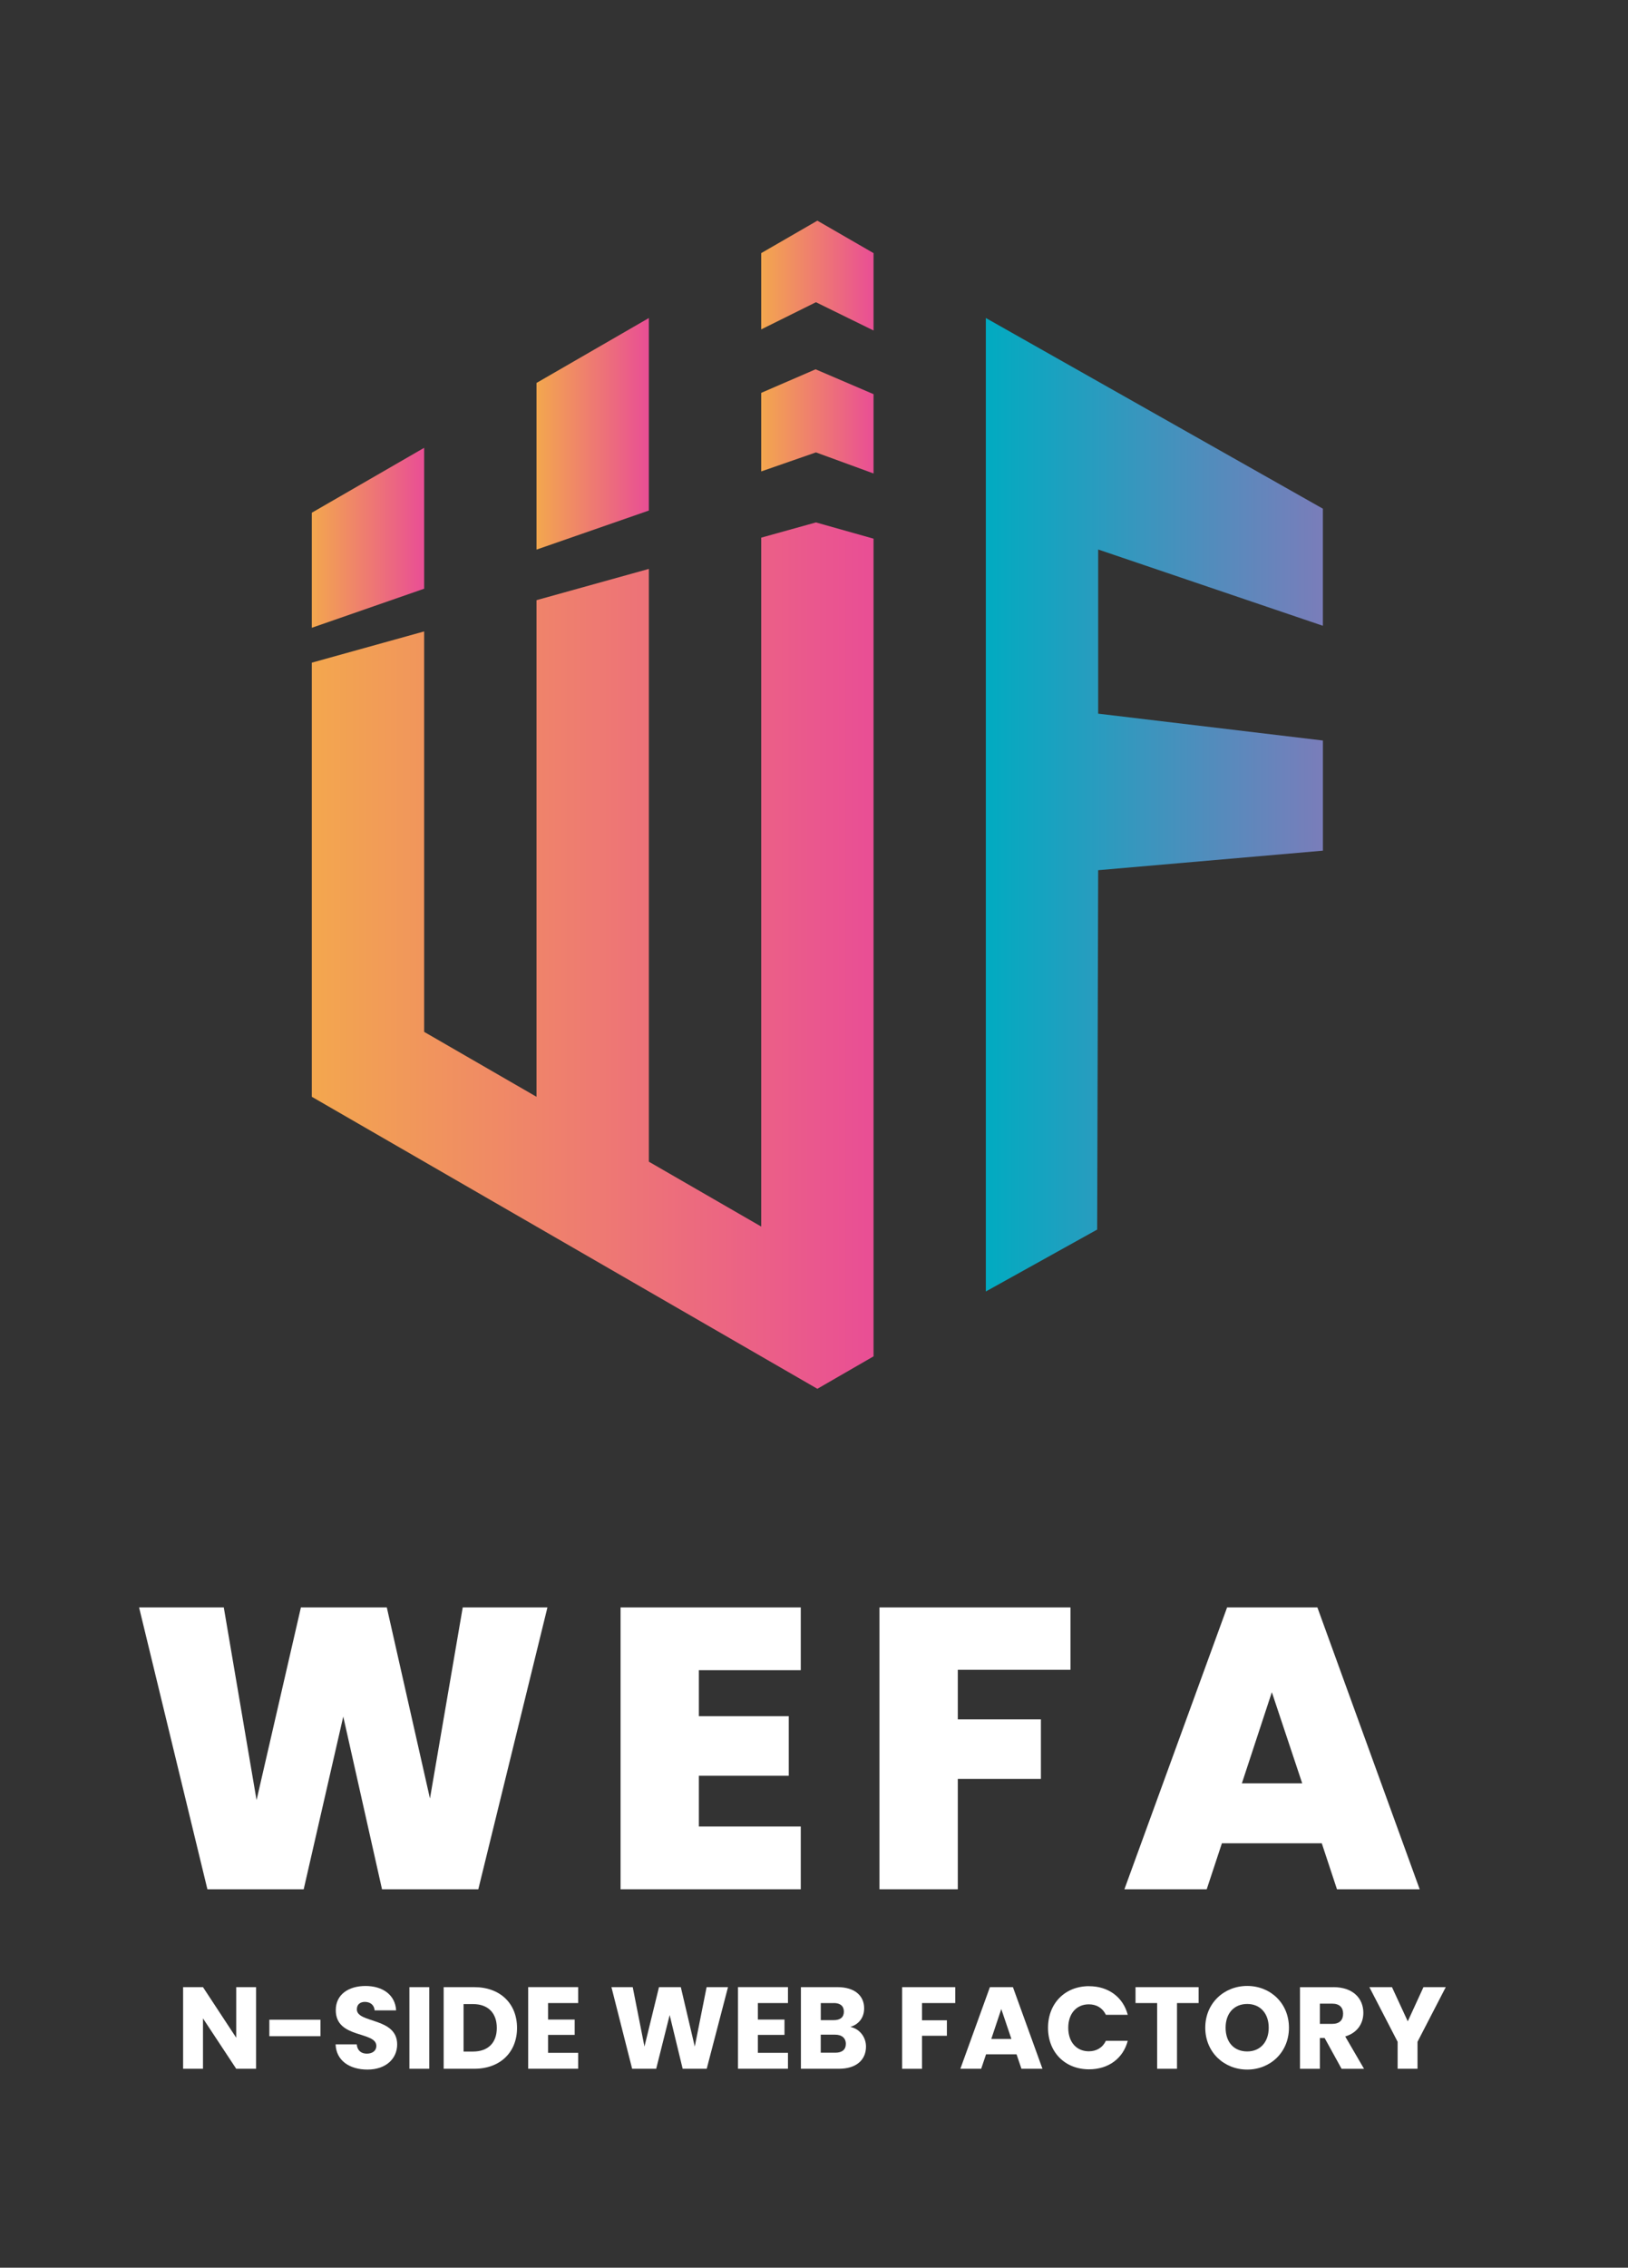 <?xml version="1.0" encoding="UTF-8"?>
<svg id="Layer_1" data-name="Layer 1" xmlns="http://www.w3.org/2000/svg" xmlns:xlink="http://www.w3.org/1999/xlink" viewBox="0 0 448.19 623.98">
  <rect x="0" y="0" width="448.19" height="623.98" fill="#333333" stroke="none"/>
  <defs>
    <style>
      .cls-1 {
        fill: url(#Dégradé_sans_nom_6-5);
      }

      .cls-1, .cls-2, .cls-3, .cls-4, .cls-5 {
        fill-rule: evenodd;
      }

      .cls-2 {
        fill: url(#Dégradé_sans_nom_6-4);
      }

      .cls-3 {
        fill: url(#Dégradé_sans_nom_6-2);
      }

      .cls-4 {
        fill: url(#Dégradé_sans_nom_6-3);
      }

      .cls-5 {
        fill: url(#Dégradé_sans_nom_6);
      }

      .cls-6 {
        fill: #fff;
      }

      .cls-7 {
        fill: url(#Dégradé_sans_nom_13);
      }
    </style>
    <linearGradient id="Dégradé_sans_nom_13" data-name="Dégradé sans nom 13" x1="271.41" y1="221.43" x2="364.2" y2="221.43" gradientUnits="userSpaceOnUse">
      <stop offset="0" stop-color="#01abc1"/>
      <stop offset="1" stop-color="#7a7dba"/>
    </linearGradient>
    <linearGradient id="Dégradé_sans_nom_6" data-name="Dégradé sans nom 6" x1="209.56" y1="75.83" x2="240.49" y2="75.83" gradientUnits="userSpaceOnUse">
      <stop offset="0" stop-color="#f3a74e"/>
      <stop offset="1" stop-color="#e94e95"/>
    </linearGradient>
    <linearGradient id="Dégradé_sans_nom_6-2" data-name="Dégradé sans nom 6" x1="147.7" y1="119.37" x2="178.63" y2="119.37" xlink:href="#Dégradé_sans_nom_6"/>
    <linearGradient id="Dégradé_sans_nom_6-3" data-name="Dégradé sans nom 6" y1="115.95" y2="115.95" xlink:href="#Dégradé_sans_nom_6"/>
    <linearGradient id="Dégradé_sans_nom_6-4" data-name="Dégradé sans nom 6" x1="85.84" y1="147.98" x2="116.77" y2="147.98" xlink:href="#Dégradé_sans_nom_6"/>
    <linearGradient id="Dégradé_sans_nom_6-5" data-name="Dégradé sans nom 6" x1="85.84" y1="262.95" y2="262.95" xlink:href="#Dégradé_sans_nom_6"/>
  </defs>
  <g>
    <path class="cls-6" d="M38.29,442.3h23.32l9.02,53.02,12.21-53.02h23.65l11.88,52.58,9.02-52.58h23.32l-19.03,77.55h-26.51l-10.67-47.52-10.89,47.52h-26.51l-18.81-77.55Z"/>
    <path class="cls-6" d="M220.45,459.57h-28.05v12.65h24.75v16.39h-24.75v13.97h28.05v17.27h-49.61v-77.55h49.61v17.27Z"/>
    <path class="cls-6" d="M242.12,442.3h52.58v17.16h-31.02v13.64h22.88v16.39h-22.88v30.36h-21.56v-77.55Z"/>
    <path class="cls-6" d="M363.89,507.2h-27.5l-4.18,12.65h-22.66l28.27-77.55h24.86l28.16,77.55h-22.77l-4.18-12.65ZM350.14,465.62l-8.25,25.08h16.61l-8.36-25.08Z"/>
  </g>
  <g>
    <path class="cls-6" d="M70.5,546.78v22.46h-5.47l-9.15-13.86v13.86h-5.47v-22.46h5.47l9.15,13.92v-13.92h5.47Z"/>
    <path class="cls-6" d="M74.15,555.74h14.08v4.54h-14.08v-4.54Z"/>
    <path class="cls-6" d="M101.16,569.46c-4.83,0-8.61-2.4-8.77-6.94h5.82c.16,1.73,1.25,2.56,2.78,2.56s2.62-.8,2.62-2.11c0-4.16-11.23-1.92-11.17-9.89,0-4.25,3.49-6.62,8.19-6.62s8.19,2.43,8.42,6.72h-5.92c-.1-1.44-1.12-2.3-2.59-2.34-1.31-.03-2.3.64-2.3,2.05,0,3.9,11.1,2.14,11.1,9.66,0,3.78-2.94,6.91-8.19,6.91Z"/>
    <path class="cls-6" d="M112.71,546.78h5.47v22.46h-5.47v-22.46Z"/>
    <path class="cls-6" d="M142.34,558.01c0,6.66-4.61,11.23-11.78,11.23h-8.42v-22.46h8.42c7.17,0,11.78,4.54,11.78,11.23ZM130.21,564.5c4.13,0,6.56-2.37,6.56-6.5s-2.43-6.56-6.56-6.56h-2.59v13.06h2.59Z"/>
    <path class="cls-6" d="M159.17,551.16h-8.29v4.54h7.33v4.22h-7.33v4.93h8.29v4.38h-13.76v-22.46h13.76v4.38Z"/>
    <path class="cls-6" d="M168.33,546.78h5.86l3.23,16.35,4-16.35h6.01l3.84,16.35,3.26-16.35h5.89l-5.86,22.46h-6.62l-3.58-14.78-3.71,14.78h-6.62l-5.7-22.46Z"/>
    <path class="cls-6" d="M216.93,551.16h-8.29v4.54h7.33v4.22h-7.33v4.93h8.29v4.38h-13.76v-22.46h13.76v4.38Z"/>
    <path class="cls-6" d="M230.95,569.24h-10.46v-22.46h10.11c4.58,0,7.3,2.27,7.3,5.82,0,2.72-1.63,4.48-3.81,5.12,2.62.54,4.32,2.85,4.32,5.41,0,3.71-2.72,6.11-7.46,6.11ZM229.54,551.16h-3.58v4.7h3.58c1.79,0,2.78-.8,2.78-2.34s-.99-2.37-2.78-2.37ZM229.92,559.86h-3.97v4.96h4.03c1.82,0,2.88-.83,2.88-2.43s-1.12-2.53-2.94-2.53Z"/>
    <path class="cls-6" d="M248.36,546.78h14.62v4.38h-9.15v4.74h6.85v4.26h-6.85v9.09h-5.47v-22.46Z"/>
    <path class="cls-6" d="M279.84,565.27h-8.38l-1.34,3.97h-5.73l8.13-22.46h6.34l8.13,22.46h-5.79l-1.34-3.97ZM275.65,552.82l-2.75,8.22h5.54l-2.78-8.22Z"/>
    <path class="cls-6" d="M299.81,546.52c5.34,0,9.38,3.01,10.66,7.87h-6.02c-.93-1.92-2.62-2.88-4.7-2.88-3.36,0-5.66,2.5-5.66,6.46s2.3,6.46,5.66,6.46c2.08,0,3.78-.96,4.7-2.88h6.02c-1.28,4.86-5.31,7.84-10.66,7.84-6.62,0-11.29-4.7-11.29-11.42s4.67-11.46,11.29-11.46Z"/>
    <path class="cls-6" d="M312.61,546.78h17.37v4.38h-5.95v18.08h-5.47v-18.08h-5.95v-4.38Z"/>
    <path class="cls-6" d="M343.36,569.46c-6.37,0-11.55-4.77-11.55-11.52s5.18-11.49,11.55-11.49,11.49,4.74,11.49,11.49-5.12,11.52-11.49,11.52ZM343.36,564.47c3.58,0,5.92-2.59,5.92-6.53s-2.34-6.53-5.92-6.53-5.95,2.53-5.95,6.53,2.3,6.53,5.95,6.53Z"/>
    <path class="cls-6" d="M367.07,546.78c5.5,0,8.26,3.17,8.26,7.07,0,2.82-1.54,5.47-4.99,6.5l5.18,8.9h-6.18l-4.67-8.48h-1.31v8.48h-5.47v-22.46h9.18ZM366.75,551.32h-3.39v5.57h3.39c2.05,0,3.01-1.06,3.01-2.82,0-1.66-.96-2.75-3.01-2.75Z"/>
    <path class="cls-6" d="M377,546.78h6.21l4.35,9.41,4.32-9.41h6.14l-7.78,15.04v7.42h-5.47v-7.42l-7.78-15.04Z"/>
  </g>
  <g>
    <path class="cls-7" d="M271.41,87.51l92.78,52.46v32.22l-61.86-20.99v45.17l61.86,8.83v28.87l-61.86,5.37-.28,98.89-30.65,17.03V87.51ZM302.34,196.37l61.86,7.39v30.31"/>
    <g>
      <polygon class="cls-5" points="224.63 83.16 240.49 90.94 240.49 69.65 225.02 60.72 209.56 69.65 209.56 90.64 224.63 83.16"/>
      <g>
        <polygon class="cls-3" points="178.63 140.48 178.63 87.51 147.7 105.37 147.7 151.23 178.63 140.48"/>
        <polygon class="cls-4" points="224.63 124.48 240.49 130.28 240.49 108.46 224.53 101.62 209.56 108.1 209.56 129.72 224.63 124.48"/>
        <polygon class="cls-2" points="116.77 161.99 116.77 123.22 85.84 141.08 85.84 172.74 116.77 161.99"/>
        <polygon class="cls-1" points="224.63 143.75 209.56 147.94 209.56 337.5 178.63 319.65 178.63 156.54 147.7 165.14 147.7 301.79 116.77 283.93 116.77 173.74 85.84 182.34 85.84 301.79 225.02 382.14 240.49 373.21 240.49 148.22 224.63 143.75"/>
      </g>
    </g>
  </g>
</svg>